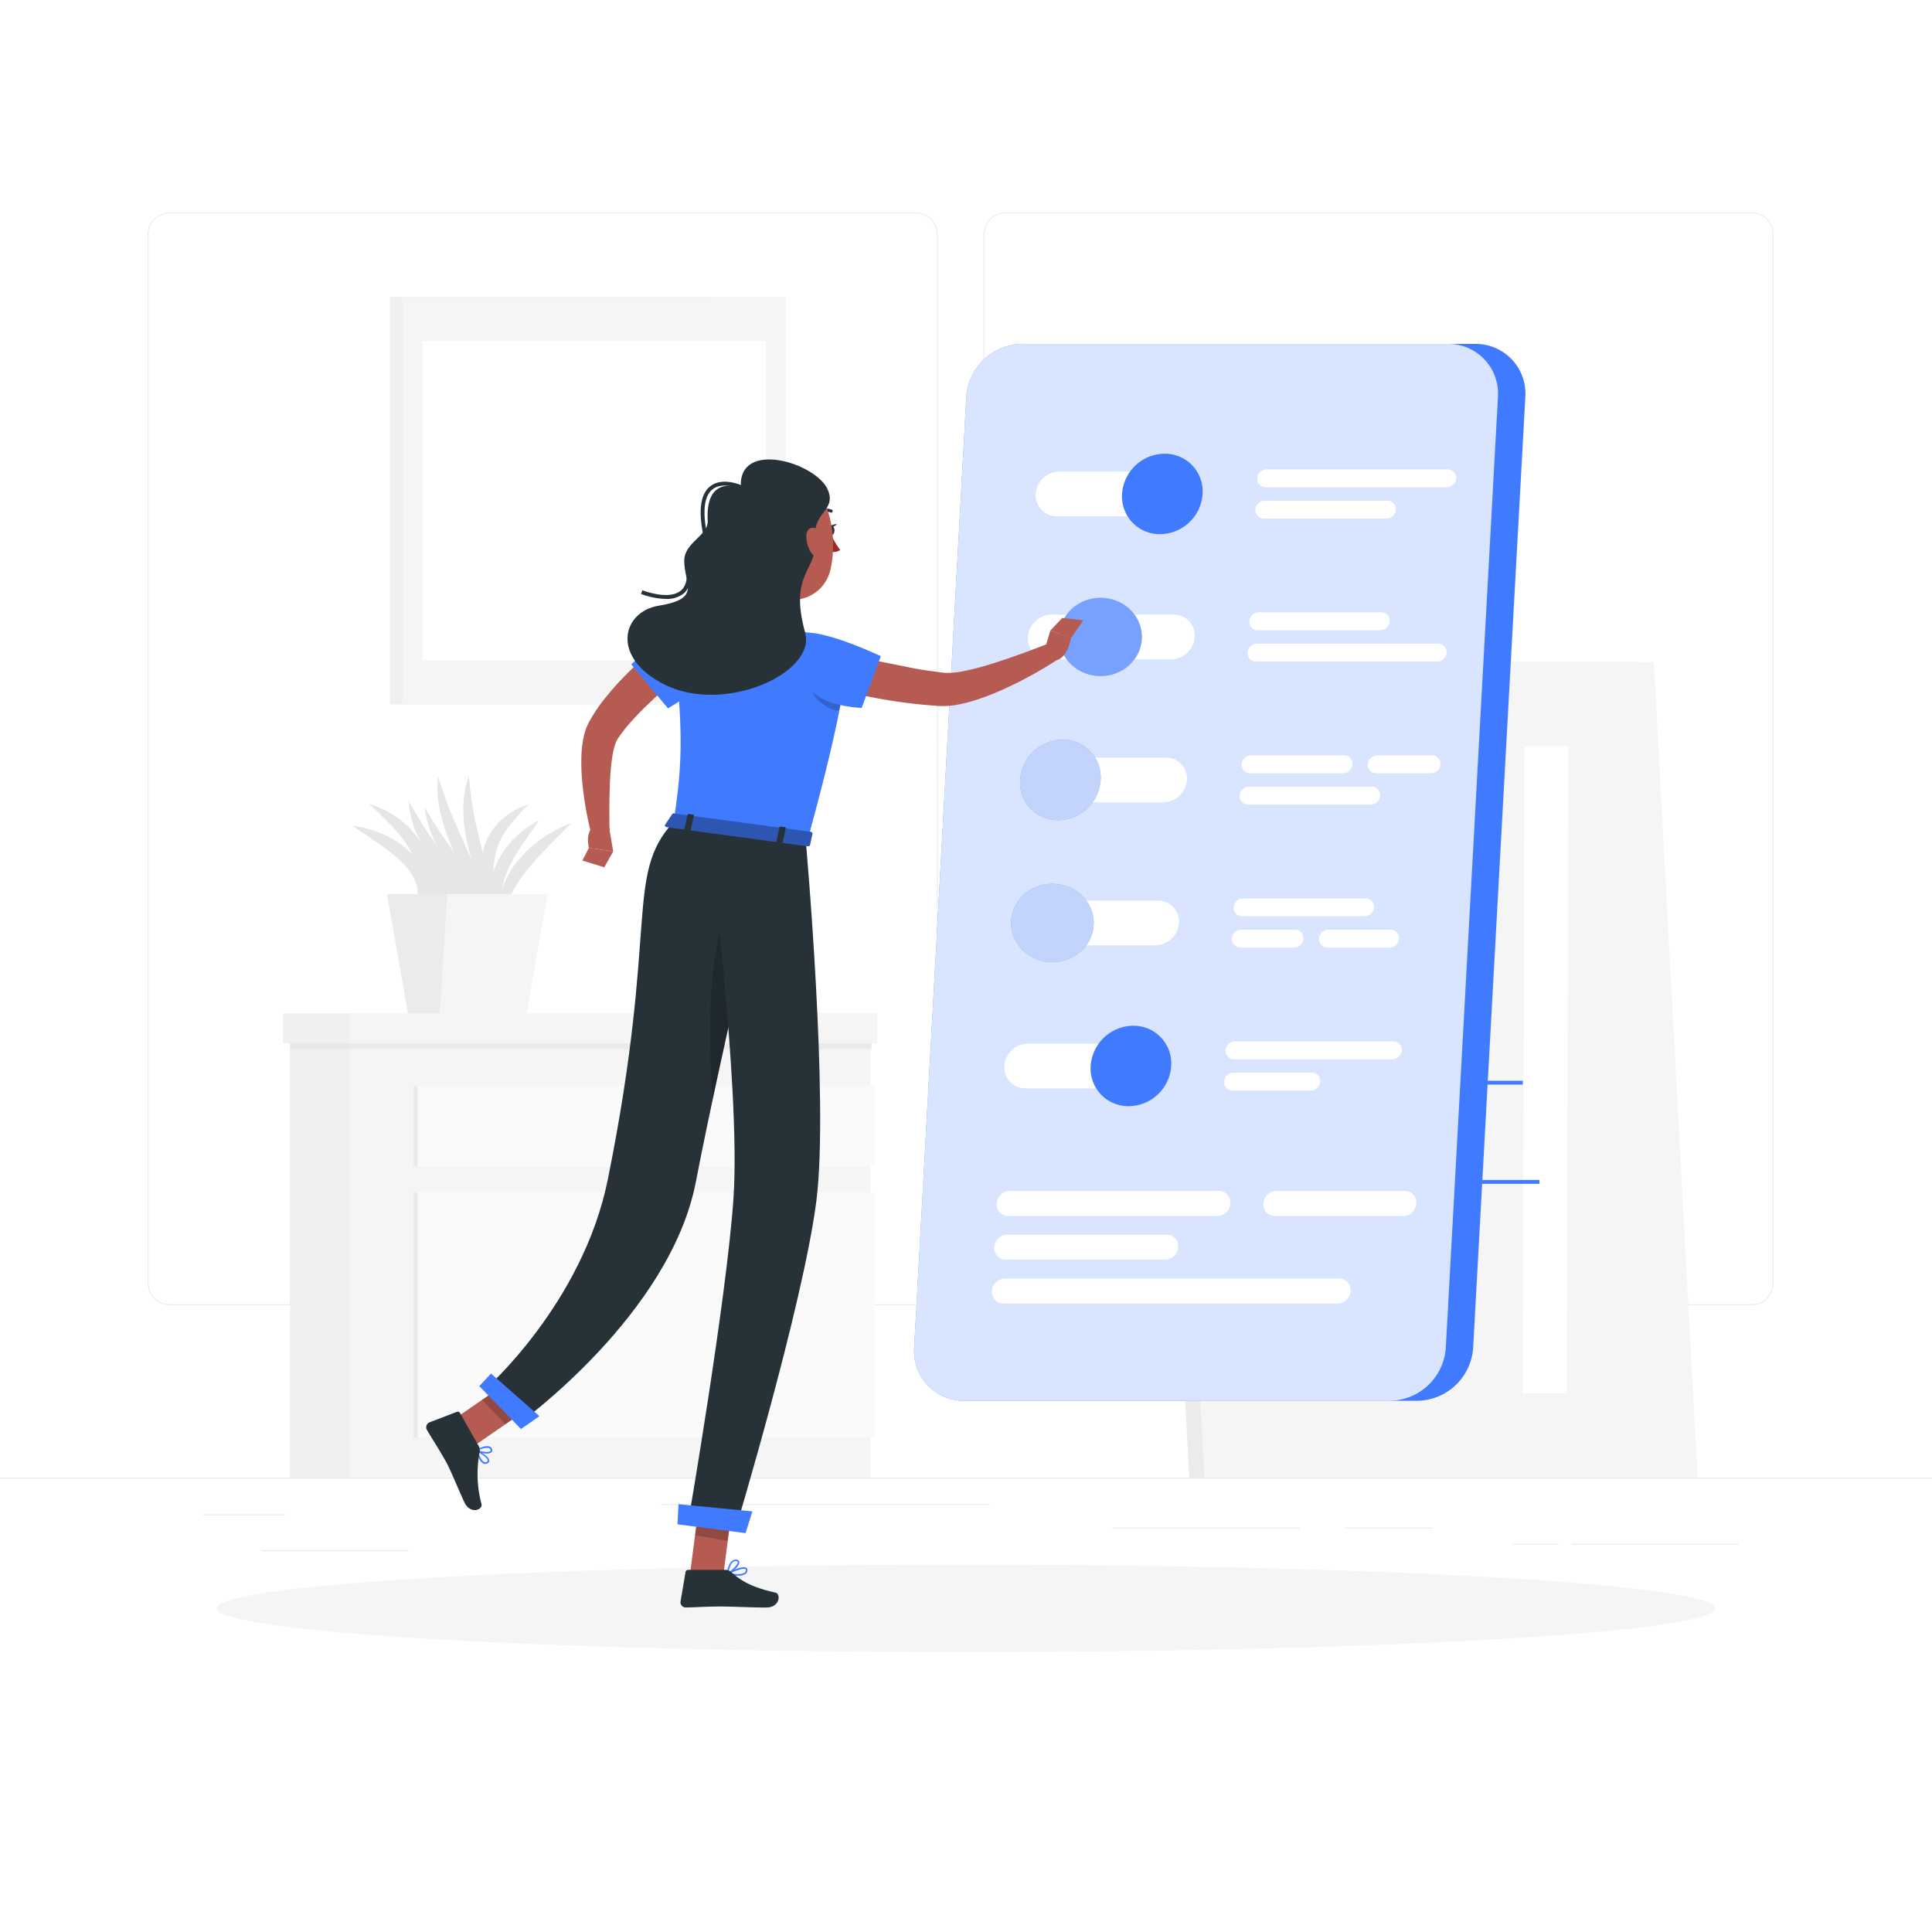 <svg class="animated" id="freepik_stories-preferences" xmlns="http://www.w3.org/2000/svg" viewBox="0 0 500 500" version="1.1" xmlns:xlink="http://www.w3.org/1999/xlink" xmlns:svgjs="http://svgjs.com/svgjs"><style>svg#freepik_stories-preferences:not(.animated) .animable {opacity: 0;}svg#freepik_stories-preferences.animated #freepik--background-complete--inject-2 {animation: 1s 1 forwards cubic-bezier(.36,-0.01,.5,1.38) zoomIn;animation-delay: 0s;}svg#freepik_stories-preferences.animated #freepik--Shadow--inject-2 {animation: 1s 1 forwards cubic-bezier(.36,-0.01,.5,1.38) slideRight;animation-delay: 0s;}svg#freepik_stories-preferences.animated #freepik--Screen--inject-2 {animation: 1s 1 forwards cubic-bezier(.36,-0.01,.5,1.38) slideUp;animation-delay: 0s;}svg#freepik_stories-preferences.animated #freepik--Character--inject-2 {animation: 1s 1 forwards cubic-bezier(.36,-0.01,.5,1.38) slideUp;animation-delay: 0s;}            @keyframes zoomIn {                0% {                    opacity: 0;                    transform: scale(0.5);                }                100% {                    opacity: 1;                    transform: scale(1);                }            }                    @keyframes slideRight {                0% {                    opacity: 0;                    transform: translateX(30px);                }                100% {                    opacity: 1;                    transform: translateX(0);                }            }                    @keyframes slideUp {                0% {                    opacity: 0;                    transform: translateY(30px);                }                100% {                    opacity: 1;                    transform: inherit;                }            }        </style><g id="freepik--background-complete--inject-2" class="animable" style="transform-origin: 250px 228.23px;"><rect y="382.4" width="500" height="0.25" style="fill: rgb(235, 235, 235); transform-origin: 250px 382.525px;" id="elwplw8d87b7" class="animable"></rect><rect x="52.46" y="391.92" width="21.21" height="0.25" style="fill: rgb(235, 235, 235); transform-origin: 63.065px 392.045px;" id="elicsfcd2962g" class="animable"></rect><rect x="171.14" y="389.21" width="84.97" height="0.25" style="fill: rgb(235, 235, 235); transform-origin: 213.625px 389.335px;" id="el0bpg6z9d897c" class="animable"></rect><rect x="67.67" y="401.21" width="38.11" height="0.25" style="fill: rgb(235, 235, 235); transform-origin: 86.725px 401.335px;" id="elgvwddlu9r9o" class="animable"></rect><rect x="406.71" y="399.53" width="43.19" height="0.25" style="fill: rgb(235, 235, 235); transform-origin: 428.305px 399.655px;" id="elzrw0g427lda" class="animable"></rect><rect x="391.47" y="399.53" width="11.97" height="0.25" style="fill: rgb(235, 235, 235); transform-origin: 397.455px 399.655px;" id="el190fpg4j7ju" class="animable"></rect><rect x="347.89" y="395.31" width="23" height="0.25" style="fill: rgb(235, 235, 235); transform-origin: 359.39px 395.435px;" id="elw98ftp1ad9" class="animable"></rect><rect x="287.89" y="395.31" width="48.44" height="0.25" style="fill: rgb(235, 235, 235); transform-origin: 312.11px 395.435px;" id="elwcho6f5zrgi" class="animable"></rect><path d="M237,337.8H43.91a5.71,5.71,0,0,1-5.7-5.71V60.66A5.71,5.71,0,0,1,43.91,55H237a5.71,5.71,0,0,1,5.71,5.71V332.09A5.71,5.71,0,0,1,237,337.8ZM43.91,55.2a5.46,5.46,0,0,0-5.45,5.46V332.09a5.46,5.46,0,0,0,5.45,5.46H237a5.47,5.47,0,0,0,5.46-5.46V60.66A5.47,5.47,0,0,0,237,55.2Z" style="fill: rgb(235, 235, 235); transform-origin: 140.46px 196.4px;" id="el5y724mr2r8m" class="animable"></path><path d="M453.31,337.8H260.21a5.72,5.72,0,0,1-5.71-5.71V60.66A5.72,5.72,0,0,1,260.21,55h193.1A5.71,5.71,0,0,1,459,60.66V332.09A5.71,5.71,0,0,1,453.31,337.8ZM260.21,55.2a5.47,5.47,0,0,0-5.46,5.46V332.09a5.47,5.47,0,0,0,5.46,5.46h193.1a5.47,5.47,0,0,0,5.46-5.46V60.66a5.47,5.47,0,0,0-5.46-5.46Z" style="fill: rgb(235, 235, 235); transform-origin: 356.75px 196.4px;" id="ellc53vx32nx" class="animable"></path><g id="eld35z3bpqfr4"><rect x="75.03" y="263.88" width="15.4" height="118.52" style="fill: rgb(240, 240, 240); transform-origin: 82.73px 323.14px; transform: rotate(180deg);" class="animable"></rect></g><rect x="90.43" y="263.88" width="134.79" height="118.52" style="fill: rgb(245, 245, 245); transform-origin: 157.825px 323.14px;" id="el8jugzakc8ve" class="animable"></rect><rect x="108.1" y="308.61" width="118.34" height="63.39" style="fill: rgb(250, 250, 250); transform-origin: 167.27px 340.305px;" id="elvw3qbg9ok5" class="animable"></rect><rect x="108.1" y="281.01" width="118.34" height="20.87" style="fill: rgb(250, 250, 250); transform-origin: 167.27px 291.445px;" id="el0clr72ggqww" class="animable"></rect><g id="el6xxrazdxovk"><rect x="107.05" y="308.6" width="1.06" height="63.39" style="fill: rgb(230, 230, 230); opacity: 0.7; mix-blend-mode: multiply; transform-origin: 107.58px 340.295px; transform: rotate(180deg);" class="animable"></rect></g><g id="eljhl4oabzzo"><rect x="107.05" y="281.01" width="1.06" height="20.87" style="fill: rgb(230, 230, 230); opacity: 0.7; mix-blend-mode: multiply; transform-origin: 107.58px 291.445px; transform: rotate(180deg);" class="animable"></rect></g><g id="eles5wn6p1s8r"><rect x="75.03" y="268.88" width="150.53" height="2.68" style="fill: rgb(230, 230, 230); opacity: 0.7; mix-blend-mode: multiply; transform-origin: 150.295px 270.22px; transform: rotate(180deg);" class="animable"></rect></g><g id="eltqkzjfjzb8s"><rect x="73.23" y="262.26" width="17.2" height="7.75" style="fill: rgb(240, 240, 240); transform-origin: 81.83px 266.135px; transform: rotate(180deg);" class="animable"></rect></g><rect x="90.43" y="262.26" width="136.59" height="7.75" style="fill: rgb(245, 245, 245); transform-origin: 158.725px 266.135px;" id="elga6ztbhe507" class="animable"></rect><path d="M130.85,239.5a8.07,8.07,0,0,1-1.45-4.16,13.12,13.12,0,0,1,.39-4.5,21,21,0,0,1,4.1-7.91,38,38,0,0,1,3-3.21c.56-.47,1.1-.95,1.67-1.41a20.09,20.09,0,0,1,1.72-1.32,42,42,0,0,1,3.66-2.27c1.3-.64,2.58-1.27,3.94-1.78-1,1.12-2,2.1-3,3.09s-1.95,2-2.95,3-1.88,2-2.84,3c-.47.49-.89,1-1.33,1.53a17,17,0,0,0-1.3,1.53,30.22,30.22,0,0,0-4.23,6.66A17,17,0,0,0,131,235.4,11.22,11.22,0,0,0,130.85,239.5Z" style="fill: rgb(230, 230, 230); transform-origin: 138.615px 226.22px;" id="elab3007lgy1r" class="animable"></path><path d="M107.48,235.31a11,11,0,0,0,.65-3.71,12.65,12.65,0,0,0-.13-1.75,12.4,12.4,0,0,0-.47-1.64,15.47,15.47,0,0,0-4-5.56c-.42-.42-.92-.78-1.37-1.18a12.4,12.4,0,0,0-1.43-1.15c-1-.7-1.95-1.53-3-2.18-.52-.35-1-.7-1.57-1.07s-1-.75-1.6-1.08a38.88,38.88,0,0,1-3.23-2.28,37.11,37.11,0,0,1,3.91.8,12.7,12.7,0,0,1,1.9.6c.62.24,1.24.48,1.86.74l.93.39c.3.14.59.32.89.48.59.32,1.17.67,1.76,1a13.42,13.42,0,0,1,1.68,1.18c.53.44,1.09.83,1.59,1.32a13.47,13.47,0,0,1,4.24,7.36,5,5,0,0,1,.11,1.09c0,.37,0,.74,0,1.1a9.31,9.31,0,0,1-.44,2.11A7.55,7.55,0,0,1,107.48,235.31Z" style="fill: rgb(230, 230, 230); transform-origin: 100.765px 224.51px;" id="elfgjxecciq5p" class="animable"></path><path d="M108.55,235.31a23.06,23.06,0,0,0,.19-8.05,21.56,21.56,0,0,0-2.53-7.19l-1-1.65c-.37-.53-.79-1-1.16-1.56l-.58-.8-.67-.73c-.44-.49-.88-1-1.31-1.51-.94-.95-1.93-1.88-2.89-2.88s-2.07-1.84-3.06-2.9a40.81,40.81,0,0,1,4,1.56,39.18,39.18,0,0,1,3.68,2.27c.56.46,1.13.93,1.68,1.41l.83.72.74.83c.48.56,1,1.12,1.43,1.71l1.2,1.9a17,17,0,0,1,2.24,8.67A13.53,13.53,0,0,1,108.55,235.31Z" style="fill: rgb(230, 230, 230); transform-origin: 103.441px 221.675px;" id="el9wd4zhsjc97" class="animable"></path><path d="M129.57,236.79a39.32,39.32,0,0,1-5-8.11,53.39,53.39,0,0,1-3.29-9,44.19,44.19,0,0,1-1.38-9.52,27,27,0,0,1,1.45-9.5c.28,3.2.63,6.23,1.15,9.24s1.25,6,2,9,1.63,5.91,2.5,8.88S128.75,233.7,129.57,236.79Z" style="fill: rgb(230, 230, 230); transform-origin: 124.73px 218.725px;" id="el7pkyrttbkbi" class="animable"></path><path d="M128.53,236.29a45.73,45.73,0,0,1-6.33-7.57,61.15,61.15,0,0,1-4.87-8.6,51.33,51.33,0,0,1-3.27-9.38,30.36,30.36,0,0,1-.72-9.91c1,3.17,2,6.17,3.22,9.14s2.48,5.85,3.79,8.76,2.72,5.78,4.11,8.69S127.24,233.24,128.53,236.29Z" style="fill: rgb(230, 230, 230); transform-origin: 120.871px 218.56px;" id="elep89t4na59" class="animable"></path><path d="M132.6,240.1a45.43,45.43,0,0,1-7.87-6,62.2,62.2,0,0,1-6.66-7.29,51.94,51.94,0,0,1-5.29-8.41,30.69,30.69,0,0,1-2.91-9.5c1.69,2.86,3.37,5.55,5.18,8.18s3.72,5.16,5.65,7.7,4,5,5.94,7.55S130.66,237.42,132.6,240.1Z" style="fill: rgb(230, 230, 230); transform-origin: 121.235px 224.5px;" id="el495jx4ck0pr" class="animable"></path><path d="M126.48,235.74a34.7,34.7,0,0,1-7.56-5.12,46.56,46.56,0,0,1-6.26-6.67,40.14,40.14,0,0,1-4.71-7.9,26.57,26.57,0,0,1-2.24-8.9c1.53,2.67,2.93,5.22,4.55,7.66s3.27,4.81,5,7.12,3.6,4.6,5.48,6.87S124.58,233.35,126.48,235.74Z" style="fill: rgb(230, 230, 230); transform-origin: 116.095px 221.445px;" id="elc419sh2eq2w" class="animable"></path><path d="M131.37,238.53a10,10,0,0,1-4.12-6.87,14.42,14.42,0,0,1,1.3-8.16l.42-.94.51-.88,1.07-1.73q.62-.8,1.26-1.56a15.59,15.59,0,0,1,1.33-1.48,33,33,0,0,1,3-2.57,33.84,33.84,0,0,1,3.34-2.08,38.47,38.47,0,0,1-2.17,3.22c-.74,1-1.4,2.1-2.14,3.09s-1.29,2.09-2,3.1l-.83,1.58-.44.78-.33.81a17.47,17.47,0,0,0-1.75,6.66A14.47,14.47,0,0,0,131.37,238.53Z" style="fill: rgb(230, 230, 230); transform-origin: 133.302px 225.395px;" id="elzbk50ix4djr" class="animable"></path><path d="M129.52,235.34a16.05,16.05,0,0,1-4.24-7.12,15.73,15.73,0,0,1-.12-8.61,14.56,14.56,0,0,1,1.75-4,15.74,15.74,0,0,1,2.74-3.32,17.86,17.86,0,0,1,7.17-4.12A54.77,54.77,0,0,0,131.6,214a21,21,0,0,0-1.94,3.13,16.09,16.09,0,0,0-1.29,3.35,19.3,19.3,0,0,0-.53,7.22A37.05,37.05,0,0,0,129.52,235.34Z" style="fill: rgb(230, 230, 230); transform-origin: 130.719px 221.755px;" id="elzumjlze6oxm" class="animable"></path><polygon points="124.63 232.97 108.98 217.95 109.61 232.68 124.63 232.97" style="fill: rgb(230, 230, 230); transform-origin: 116.805px 225.46px;" id="elw4pj65mgj9r" class="animable"></polygon><polygon points="141.73 231.37 100.16 231.37 105.6 262.26 136.29 262.26 141.73 231.37" style="fill: rgb(245, 245, 245); transform-origin: 120.945px 246.815px;" id="el62ujc2v4vo" class="animable"></polygon><polygon points="115.76 231.37 100.16 231.37 105.6 262.26 113.8 262.26 115.76 231.37" style="fill: rgb(235, 235, 235); transform-origin: 107.96px 246.815px;" id="eljrflkph007d" class="animable"></polygon><rect x="100.94" y="76.83" width="83.91" height="105.48" style="fill: rgb(240, 240, 240); transform-origin: 142.895px 129.57px;" id="elgfbzqerq8xj" class="animable"></rect><rect x="104.16" y="76.83" width="99.22" height="105.48" style="fill: rgb(245, 245, 245); transform-origin: 153.77px 129.57px;" id="elwhvcnoqsk1j" class="animable"></rect><g id="elbteckn1reke"><rect x="109.34" y="88.27" width="88.86" height="82.6" style="fill: rgb(255, 255, 255); transform-origin: 153.77px 129.57px; transform: rotate(-90deg);" class="animable"></rect></g><polygon points="435.44 382.4 307.79 382.4 296.46 171.35 424.11 171.35 435.44 382.4" style="fill: rgb(235, 235, 235); transform-origin: 365.95px 276.875px;" id="elas2gnew1iw" class="animable"></polygon><polygon points="439.34 382.4 311.69 382.4 300.36 171.35 428.01 171.35 439.34 382.4" style="fill: rgb(245, 245, 245); transform-origin: 369.85px 276.875px;" id="eloc5l1jfku6d" class="animable"></polygon><polygon points="375.32 360.63 363.92 360.63 364.38 193.12 375.78 193.12 375.32 360.63" style="fill: rgb(255, 255, 255); transform-origin: 369.85px 276.875px;" id="el5idpc0lnplc" class="animable"></polygon><polygon points="405.47 360.63 394.07 360.63 394.54 193.12 405.93 193.12 405.47 360.63" style="fill: rgb(255, 255, 255); transform-origin: 400px 276.875px;" id="el62yes32mman" class="animable"></polygon><polygon points="345.16 360.63 333.76 360.63 334.23 193.12 345.63 193.12 345.16 360.63" style="fill: rgb(255, 255, 255); transform-origin: 339.695px 276.875px;" id="elplmjwvihqld" class="animable"></polygon></g><g id="freepik--Shadow--inject-2" class="animable" style="transform-origin: 250px 416.24px;"><ellipse id="freepik--path--inject-2" cx="250" cy="416.24" rx="193.89" ry="11.32" style="fill: rgb(245, 245, 245); transform-origin: 250px 416.24px;" class="animable"></ellipse></g><g id="freepik--Screen--inject-2" class="animable" style="transform-origin: 315.67px 225.76px;"><g id="elkv4ac7l4wzg"><rect x="374.82" y="305.37" width="23.58" height="1" style="fill: rgb(64, 123, 255); transform-origin: 386.61px 305.87px; transform: rotate(-86.86deg);" class="animable"></rect></g><g id="elmadm7f2p6v"><rect x="381.95" y="279.7" width="12.15" height="1" style="fill: rgb(64, 123, 255); transform-origin: 388.025px 280.2px; transform: rotate(-86.86deg);" class="animable"></rect></g><path d="M366.8,362.52H249.58a12.87,12.87,0,0,1-13-13.7l13.5-246.12A14.7,14.7,0,0,1,264.58,89H381.81a12.88,12.88,0,0,1,12.95,13.7L381.25,348.82A14.69,14.69,0,0,1,366.8,362.52Z" style="fill: rgb(64, 123, 255); transform-origin: 315.67px 225.76px;" id="el2e03c02kdjk" class="animable"></path><g id="eloevpwv3pg1a"><path d="M359.71,362.52H249.58a12.87,12.87,0,0,1-13-13.7l13.5-246.12A14.7,14.7,0,0,1,264.58,89H374.72a12.87,12.87,0,0,1,12.95,13.7l-13.5,246.12A14.71,14.71,0,0,1,359.71,362.52Z" style="fill: rgb(255, 255, 255); opacity: 0.8; transform-origin: 312.125px 225.76px;" class="animable"></path></g><path d="M305.13,133.62H273.5a5.43,5.43,0,0,1-5.46-5.79h0a6.2,6.2,0,0,1,6.1-5.78h31.63a5.42,5.42,0,0,1,5.46,5.78h0A6.21,6.21,0,0,1,305.13,133.62Z" style="fill: rgb(255, 255, 255); transform-origin: 289.635px 127.835px;" id="elh9ly6i0bgff" class="animable"></path><path d="M311.23,127.83a11.12,11.12,0,0,1-11,10.41,9.75,9.75,0,0,1-9.84-10.41,11.12,11.12,0,0,1,11-10.41A9.75,9.75,0,0,1,311.23,127.83Z" style="fill: rgb(64, 123, 255); transform-origin: 300.81px 127.83px;" id="eld6blmzwc9iq" class="animable"></path><path d="M303.1,170.63H271.47a5.43,5.43,0,0,1-5.46-5.79h0a6.2,6.2,0,0,1,6.1-5.78h31.63a5.42,5.42,0,0,1,5.46,5.78h0A6.21,6.21,0,0,1,303.1,170.63Z" style="fill: rgb(255, 255, 255); transform-origin: 287.605px 164.845px;" id="el7q8mxanu78s" class="animable"></path><g id="el4r21p37pn0p"><ellipse cx="284.82" cy="164.84" rx="10.7" ry="10.13" style="fill: rgb(64, 123, 255); transform-origin: 284.82px 164.84px; transform: rotate(-44.21deg);" class="animable"></ellipse></g><g id="elxr03zgrjmq"><ellipse cx="284.82" cy="164.84" rx="10.7" ry="10.13" style="fill: rgb(250, 250, 250); opacity: 0.3; transform-origin: 284.82px 164.84px; transform: rotate(-44.21deg);" class="animable"></ellipse></g><path d="M267.41,244.65H299a6.21,6.21,0,0,0,6.1-5.79h0a5.42,5.42,0,0,0-5.47-5.78H268.05a6.21,6.21,0,0,0-6.11,5.78h0A5.44,5.44,0,0,0,267.41,244.65Z" style="fill: rgb(255, 255, 255); transform-origin: 283.52px 238.865px;" id="elezaxntvj6bs" class="animable"></path><g id="el1dzsskb6x6m"><ellipse cx="272.36" cy="238.86" rx="10.7" ry="10.13" style="fill: rgb(64, 123, 255); transform-origin: 272.36px 238.86px; transform: rotate(-44.21deg);" class="animable"></ellipse></g><g id="elenk6yjolkda"><ellipse cx="272.36" cy="238.86" rx="10.7" ry="10.13" style="fill: rgb(250, 250, 250); opacity: 0.7; transform-origin: 272.36px 238.86px; transform: rotate(-44.21deg);" class="animable"></ellipse></g><path d="M297,281.66H265.38a5.44,5.44,0,0,1-5.47-5.79h0a6.21,6.21,0,0,1,6.11-5.78h31.62a5.42,5.42,0,0,1,5.47,5.78h0A6.21,6.21,0,0,1,297,281.66Z" style="fill: rgb(255, 255, 255); transform-origin: 281.51px 275.875px;" id="elf9ltzhjbw6" class="animable"></path><path d="M303.11,275.87a11.12,11.12,0,0,1-11,10.41,9.76,9.76,0,0,1-9.85-10.41,11.14,11.14,0,0,1,11-10.41A9.75,9.75,0,0,1,303.11,275.87Z" style="fill: rgb(64, 123, 255); transform-origin: 292.685px 275.87px;" id="elodokgs5m2dn" class="animable"></path><path d="M269.44,207.64h31.63a6.21,6.21,0,0,0,6.1-5.79h0a5.42,5.42,0,0,0-5.47-5.78H270.08a6.2,6.2,0,0,0-6.1,5.78h0A5.43,5.43,0,0,0,269.44,207.64Z" style="fill: rgb(255, 255, 255); transform-origin: 285.575px 201.855px;" id="el8k0znerhtzn" class="animable"></path><path d="M264,201.85a9.75,9.75,0,0,0,9.84,10.41,11.12,11.12,0,0,0,11-10.41A9.75,9.75,0,0,0,275,191.44,11.12,11.12,0,0,0,264,201.85Z" style="fill: rgb(64, 123, 255); transform-origin: 274.42px 201.85px;" id="elhmknyk3nv6b" class="animable"></path><g id="elfbr8cq9jcls"><path d="M264,201.85a9.75,9.75,0,0,0,9.84,10.41,11.12,11.12,0,0,0,11-10.41A9.75,9.75,0,0,0,275,191.44,11.12,11.12,0,0,0,264,201.85Z" style="fill: rgb(250, 250, 250); opacity: 0.7; transform-origin: 274.42px 201.85px;" class="animable"></path></g><path d="M374.41,126.1H327.53a2.18,2.18,0,0,1-2.18-2.32h0a2.48,2.48,0,0,1,2.44-2.31h46.88a2.17,2.17,0,0,1,2.18,2.31h0A2.48,2.48,0,0,1,374.41,126.1Z" style="fill: rgb(255, 255, 255); transform-origin: 351.1px 123.785px;" id="eltbig0uwh3d" class="animable"></path><path d="M358.79,134.2h-31.7a2.18,2.18,0,0,1-2.19-2.32h0a2.48,2.48,0,0,1,2.44-2.31h31.71a2.18,2.18,0,0,1,2.19,2.31h0A2.49,2.49,0,0,1,358.79,134.2Z" style="fill: rgb(255, 255, 255); transform-origin: 343.07px 131.885px;" id="eleriq3qwtv1u" class="animable"></path><path d="M360.37,274.14h-41a2.18,2.18,0,0,1-2.18-2.32h0a2.47,2.47,0,0,1,2.44-2.31h40.95a2.18,2.18,0,0,1,2.19,2.31h0A2.49,2.49,0,0,1,360.37,274.14Z" style="fill: rgb(255, 255, 255); transform-origin: 339.98px 271.825px;" id="elcra6bmx62x" class="animable"></path><path d="M339.21,282.23H319a2.18,2.18,0,0,1-2.19-2.31h0a2.48,2.48,0,0,1,2.44-2.31h20.24a2.18,2.18,0,0,1,2.19,2.31h0A2.48,2.48,0,0,1,339.21,282.23Z" style="fill: rgb(255, 255, 255); transform-origin: 329.245px 279.92px;" id="el67faaeu3wr" class="animable"></path><path d="M372.19,166.58H325.31a2.48,2.48,0,0,0-2.44,2.31h0a2.18,2.18,0,0,0,2.19,2.31h46.88a2.48,2.48,0,0,0,2.44-2.31h0A2.18,2.18,0,0,0,372.19,166.58Z" style="fill: rgb(255, 255, 255); transform-origin: 348.625px 168.89px;" id="el96okl2703b9" class="animable"></path><path d="M357.46,158.48h-31.7a2.48,2.48,0,0,0-2.44,2.31h0a2.18,2.18,0,0,0,2.18,2.32h31.71a2.49,2.49,0,0,0,2.44-2.32h0A2.17,2.17,0,0,0,357.46,158.48Z" style="fill: rgb(255, 255, 255); transform-origin: 341.485px 160.795px;" id="el7lqee856rka" class="animable"></path><path d="M347.52,200.12h-24a2.18,2.18,0,0,1-2.18-2.32h0a2.47,2.47,0,0,1,2.44-2.31h24A2.18,2.18,0,0,1,350,197.8h0A2.49,2.49,0,0,1,347.52,200.12Z" style="fill: rgb(255, 255, 255); transform-origin: 335.67px 197.805px;" id="el5tsfbuennpx" class="animable"></path><path d="M370.35,200.12H356.19A2.18,2.18,0,0,1,354,197.8h0a2.48,2.48,0,0,1,2.44-2.31h14.17a2.17,2.17,0,0,1,2.18,2.31h0A2.49,2.49,0,0,1,370.35,200.12Z" style="fill: rgb(255, 255, 255); transform-origin: 363.395px 197.805px;" id="el9hn79hedy98" class="animable"></path><path d="M354.73,208.21H323a2.18,2.18,0,0,1-2.19-2.31h0a2.48,2.48,0,0,1,2.44-2.31H355a2.18,2.18,0,0,1,2.19,2.31h0A2.48,2.48,0,0,1,354.73,208.21Z" style="fill: rgb(255, 255, 255); transform-origin: 339px 205.9px;" id="el2p5rpss50qg" class="animable"></path><path d="M315,314.7H261a3,3,0,0,1-3.06-3.24h0a3.48,3.48,0,0,1,3.42-3.24h54a3,3,0,0,1,3.06,3.24h0A3.47,3.47,0,0,1,315,314.7Z" style="fill: rgb(255, 255, 255); transform-origin: 288.18px 311.46px;" id="el420a30asz5y" class="animable"></path><path d="M363.14,314.7H330a3,3,0,0,1-3.06-3.24h0a3.48,3.48,0,0,1,3.42-3.24H363.5a3,3,0,0,1,3.06,3.24h0A3.48,3.48,0,0,1,363.14,314.7Z" style="fill: rgb(255, 255, 255); transform-origin: 346.75px 311.46px;" id="eladkr4ec9ly9" class="animable"></path><path d="M301.5,326H260.4a3,3,0,0,1-3.06-3.24h0a3.47,3.47,0,0,1,3.42-3.24h41.09a3,3,0,0,1,3.06,3.24h0A3.47,3.47,0,0,1,301.5,326Z" style="fill: rgb(255, 255, 255); transform-origin: 281.125px 322.76px;" id="elg207bfz80p" class="animable"></path><path d="M346.13,337.36H259.78a3,3,0,0,1-3.06-3.24h0a3.47,3.47,0,0,1,3.41-3.24h86.35a3,3,0,0,1,3.06,3.24h0A3.47,3.47,0,0,1,346.13,337.36Z" style="fill: rgb(255, 255, 255); transform-origin: 303.13px 334.12px;" id="elg87t81a4pk5" class="animable"></path><path d="M335.13,240.6H321.25a2.48,2.48,0,0,0-2.44,2.31h0a2.18,2.18,0,0,0,2.19,2.31h13.88a2.48,2.48,0,0,0,2.44-2.31h0A2.18,2.18,0,0,0,335.13,240.6Z" style="fill: rgb(255, 255, 255); transform-origin: 328.065px 242.91px;" id="elbptan34apdp" class="animable"></path><path d="M359.89,240.6H343.8a2.48,2.48,0,0,0-2.44,2.31h0a2.18,2.18,0,0,0,2.19,2.31h16.09a2.48,2.48,0,0,0,2.44-2.31h0A2.17,2.17,0,0,0,359.89,240.6Z" style="fill: rgb(255, 255, 255); transform-origin: 351.72px 242.91px;" id="el8ju3e862ggc" class="animable"></path><path d="M353.4,232.5H321.7a2.47,2.47,0,0,0-2.44,2.31h0a2.18,2.18,0,0,0,2.18,2.32h31.71a2.49,2.49,0,0,0,2.44-2.32h0A2.18,2.18,0,0,0,353.4,232.5Z" style="fill: rgb(255, 255, 255); transform-origin: 337.425px 234.815px;" id="elu1cez7b36co" class="animable"></path></g><g id="freepik--Character--inject-2" class="animable" style="transform-origin: 195.327px 267.468px;"><path d="M178,173.13c-3.27,2.71-6.65,5.66-9.76,8.62-1.56,1.49-3.08,3-4.49,4.56A39.57,39.57,0,0,0,160,191l-.19.28-.09.16a2.43,2.43,0,0,0-.21.4c-.14.31-.27.7-.41,1.11a21.87,21.87,0,0,0-.62,2.77,59.31,59.31,0,0,0-.6,6.3c-.21,4.32-.21,8.83-.13,13.24l-4.68.7a86.28,86.28,0,0,1-2.4-13.79,52.92,52.92,0,0,1-.17-7.27A29.47,29.47,0,0,1,151,191a15.87,15.87,0,0,1,.57-2.14c.15-.39.26-.75.46-1.16l.28-.6c.1-.18.17-.29.25-.45a40.34,40.34,0,0,1,4.27-6.25,70.32,70.32,0,0,1,4.77-5.36,104.76,104.76,0,0,1,10.52-9.41Z" style="fill: rgb(181, 91, 82); transform-origin: 164.223px 190.795px;" id="el1fexxklchgs" class="animable"></path><path d="M176.25,161.14c-5.12,3-12.86,10.8-12.86,10.8l9.49,11.39s13.47-8.08,15.11-12.53C190.73,163.31,181.09,158.27,176.25,161.14Z" style="fill: rgb(64, 123, 255); transform-origin: 175.931px 171.826px;" id="elnxlu4k4stfg" class="animable"></path><path d="M157.54,213.57l1.16,6.77-6.29-.91s-1.29-4.6,2-6.18Z" style="fill: rgb(181, 91, 82); transform-origin: 155.43px 216.795px;" id="elazaut51o3io" class="animable"></path><polygon points="156.38 224.46 150.72 222.7 152.41 219.43 158.7 220.34 156.38 224.46" style="fill: rgb(181, 91, 82); transform-origin: 154.71px 221.945px;" id="el4d7dsceti1k" class="animable"></polygon><path d="M214.32,137.22c0,.69.38,1.25.84,1.26s.81-.55.8-1.23-.38-1.25-.84-1.26S214.31,136.54,214.32,137.22Z" style="fill: rgb(38, 50, 56); transform-origin: 215.14px 137.235px;" id="ela40vblvdmh" class="animable"></path><path d="M214.92,136l1.67-.45S215.75,136.85,214.92,136Z" style="fill: rgb(38, 50, 56); transform-origin: 215.755px 135.919px;" id="elasm6o0neea" class="animable"></path><path d="M214.91,137.9a19,19,0,0,0,2.54,4.43,3,3,0,0,1-2.47.42Z" style="fill: rgb(160, 39, 36); transform-origin: 216.18px 140.376px;" id="ely4v6v3n2grm" class="animable"></path><path d="M215.19,132.65a.35.35,0,0,1-.2,0,3.36,3.36,0,0,0-3,.35.4.4,0,0,1-.57-.08.41.41,0,0,1,.08-.57,4.21,4.21,0,0,1,3.72-.47.41.41,0,0,1,.26.51A.43.43,0,0,1,215.19,132.65Z" style="fill: rgb(38, 50, 56); transform-origin: 213.419px 132.365px;" id="el5y5ey1euec8" class="animable"></path><path d="M193.94,144.56c.46,5.17-1.27,13.64-5.17,16.52,0,0,2.94,5.44,12.36,6.71,10.37,1.39,5.5-4.44,5.5-4.44-5.51-2.1-4.93-6.25-3.53-10Z" style="fill: rgb(181, 91, 82); transform-origin: 198.271px 156.282px;" id="el9aesxtjj0m" class="animable"></path><path d="M212.35,167.37c4.93,1.34,10.11,2.63,15.19,3.78,2.56.55,5.12,1,7.68,1.55s5.13.9,7.68,1.23l1,.13.66.07c.46,0,1,0,1.5,0a26.69,26.69,0,0,0,3.46-.47,70.37,70.37,0,0,0,7.33-1.93c4.93-1.54,9.93-3.4,14.82-5.32l2.22,4.17a105.64,105.64,0,0,1-14.47,7.93,65.08,65.08,0,0,1-8,3,33.79,33.79,0,0,1-4.45,1,24.28,24.28,0,0,1-2.5.21l-1.36,0-1-.08a131.38,131.38,0,0,1-16.4-2.18,153.3,153.3,0,0,1-16-3.88Z" style="fill: rgb(181, 91, 82); transform-origin: 241.8px 174.565px;" id="elb2s0qhi3nxd" class="animable"></path><path d="M270.37,168.1l1.45-4.91,5.33,2s-1.22,7.38-5.79,5.34Z" style="fill: rgb(181, 91, 82); transform-origin: 273.76px 167.038px;" id="elj67dsnlcks" class="animable"></path><polygon points="274.91 159.93 280.35 160.54 277.15 165.19 271.82 163.19 274.91 159.93" style="fill: rgb(181, 91, 82); transform-origin: 276.085px 162.56px;" id="elipkl1590ay" class="animable"></polygon><polygon points="178.64 406.87 187.21 407.5 189.76 387.82 181.19 387.19 178.64 406.87" style="fill: rgb(181, 91, 82); transform-origin: 184.2px 397.345px;" id="elabhhgpzj89p" class="animable"></polygon><polygon points="115.44 368.72 121.26 375.18 137.52 363.94 131.7 357.49 115.44 368.72" style="fill: rgb(181, 91, 82); transform-origin: 126.48px 366.335px;" id="el4qyl30lt62v" class="animable"></polygon><path d="M125.57,378.84a1.18,1.18,0,0,1-.31,0c-1-.34-1.75-2.27-2.08-3.39a.2.2,0,0,1,.29-.23c.31.16,3.07,1.66,3.16,2.76a.69.69,0,0,1-.29.62A1.22,1.22,0,0,1,125.57,378.84Zm-1.85-3.07c.5,1.48,1.11,2.45,1.67,2.63a.73.73,0,0,0,.7-.17.31.31,0,0,0,.14-.27C126.18,377.38,124.81,376.4,123.72,375.77Z" style="fill: rgb(64, 123, 255); transform-origin: 124.902px 377.022px;" id="el02z00xppkfvb" class="animable"></path><path d="M125.9,376.17a6.14,6.14,0,0,1-2.63-.65.22.22,0,0,1-.1-.18.18.18,0,0,1,.11-.17c.08-.05,2.2-1.22,3.37-.82a1.09,1.09,0,0,1,.68.63.7.7,0,0,1-.16.88A2,2,0,0,1,125.9,376.17Zm-2.08-.83c1,.41,2.64.6,3.09.22.07-.07.15-.17,0-.42a.7.7,0,0,0-.43-.41A4.56,4.56,0,0,0,123.82,375.34Z" style="fill: rgb(64, 123, 255); transform-origin: 125.295px 375.223px;" id="elhzj06mensic" class="animable"></path><path d="M123.87,374.23l-4.8-8.52a.69.69,0,0,0-.85-.32l-7.09,2.72a1.39,1.39,0,0,0-.62,2c1.73,2.94,2.7,4.27,4.81,8,1.3,2.3,3.3,7.33,4.84,10.64s4.8,2,4.45.5a30.15,30.15,0,0,1-.48-13.48A2.29,2.29,0,0,0,123.87,374.23Z" style="fill: rgb(38, 50, 56); transform-origin: 117.47px 378.081px;" id="ela9n6rfcrayi" class="animable"></path><path d="M190.94,407.78a15,15,0,0,1-2.7-.3.21.21,0,0,1-.16-.17.2.2,0,0,1,.11-.21c.39-.2,3.87-2,4.9-1.37a.64.64,0,0,1,.33.54,1.16,1.16,0,0,1-.4,1A3.28,3.28,0,0,1,190.94,407.78Zm-2-.59c1.89.31,3.3.23,3.84-.24a.76.76,0,0,0,.25-.65.25.25,0,0,0-.12-.22C192.32,405.77,190.35,406.51,188.92,407.19Z" style="fill: rgb(64, 123, 255); transform-origin: 190.752px 406.695px;" id="el1qpeay5klx1" class="animable"></path><path d="M188.28,407.48a.19.19,0,0,1-.12,0,.18.18,0,0,1-.08-.18c0-.16.41-3.66,2.33-3.66h.17c.55.05.71.33.75.56.16,1-1.92,2.83-3,3.29A.15.15,0,0,1,188.28,407.48Zm2.14-3.48c-1.24,0-1.73,2-1.88,2.91,1.07-.64,2.48-2.09,2.39-2.68,0,0,0-.18-.39-.22Z" style="fill: rgb(64, 123, 255); transform-origin: 189.708px 405.565px;" id="el7mjxta1zq8f" class="animable"></path><path d="M187.75,406.28h-9.64a.71.71,0,0,0-.7.59l-1.29,7.62a1.35,1.35,0,0,0,1.34,1.53c3.36-.06,5-.26,9.22-.26,2.6,0,8,.27,11.59.27s3.88-3.55,2.39-3.88c-6.68-1.44-9.28-3.44-11.49-5.34A2.21,2.21,0,0,0,187.75,406.28Z" style="fill: rgb(38, 50, 56); transform-origin: 188.807px 411.155px;" id="elq3c95vxwbrr" class="animable"></path><g id="elzjmeclyo55"><polygon points="189.76 387.83 188.34 398.77 179.87 397.35 181.18 387.19 189.76 387.83" style="opacity: 0.2; transform-origin: 184.815px 392.98px;" class="animable"></polygon></g><g id="el0gv9wucw2u2"><polygon points="131.69 357.49 137.51 363.95 130.79 368.59 124.76 362.28 131.69 357.49" style="opacity: 0.2; transform-origin: 131.135px 363.04px;" class="animable"></polygon></g><path d="M174.32,212.73,209,217.39c13.45-48.69,9.48-50,9.48-50a69.7,69.7,0,0,0-8-3.16l-.47-.15c-2.24-.68-2.71-.77-5.7-1.45-5.13-.91-9.89-1.61-15.77-2.11-.37,0-.75-.07-1.12-.09-1.06-.07-2.11-.12-3.13-.16-.68,0-1.37,0-2,0h-3.38a4.81,4.81,0,0,0-4.67,5.36C177.21,191.2,176.27,199.63,174.32,212.73Z" style="fill: rgb(64, 123, 255); transform-origin: 196.618px 188.83px;" id="elt0i20lc7d5q" class="animable"></path><g id="el16j7xdnqxxv"><path d="M210,178.4c.24,2.26,5.46,6.39,7.27,5.28.52-2.71.9-5,1.17-6.84C215.82,176.64,210.69,173.75,210,178.4Z" style="opacity: 0.2; transform-origin: 214.22px 179.818px;" class="animable"></path></g><path d="M204.37,167c-.25-8,19.14.81,23.59,2.8L223,183.21s-6.49-.22-10.62-2.61A16.76,16.76,0,0,1,204.37,167Z" style="fill: rgb(64, 123, 255); transform-origin: 216.164px 173.455px;" id="el14lsijip352" class="animable"></path><path d="M191,135c.64,8.46.73,12.05,5.11,16.45,6.57,6.61,16.92,4.27,18.84-4.14,1.73-7.57.39-20.13-8-23.61A11.35,11.35,0,0,0,191,135Z" style="fill: rgb(181, 91, 82); transform-origin: 203.286px 138.99px;" id="eluvjfjh8njjo" class="animable"></path><path d="M191.74,126.07c-8.5-2.13-8.77,5-8.59,8.76s-6.07,5.56-6.07,10.27c0,6.14,4.63,9.8-6.63,11.66-9.53,1.57-12.47,13.48,1.63,20.45,15.61,7.7,39.16-3.14,36.3-13.45C204,147.85,211.87,147.9,211,139c-.65-6.46,5.47-6.78,3.27-12.17C211.37,119.78,191,113.59,191.74,126.07Z" style="fill: rgb(38, 50, 56); transform-origin: 188.573px 149.36px;" id="el04k7tzl7jkgj" class="animable"></path><path d="M181.9,138c-1.17-6.16-.53-10.24,1.9-12.15,3.13-2.47,7.94-.33,8.14-.24l-.41.91s-4.47-2-7.12.11c-2.11,1.67-2.62,5.43-1.53,11.18Z" style="fill: rgb(38, 50, 56); transform-origin: 186.636px 131.332px;" id="el1u4pms8lyme" class="animable"></path><path d="M172.29,155a19.49,19.49,0,0,1-6.41-1.3l.37-.93c.07,0,6.81,2.68,9.93.09,1.52-1.26,1.95-3.62,1.29-7l1-.19c.74,3.79.19,6.48-1.63,8A7,7,0,0,1,172.29,155Z" style="fill: rgb(38, 50, 56); transform-origin: 172.334px 150.342px;" id="elkqm5h0ma64d" class="animable"></path><path d="M208.69,138.41a7.67,7.67,0,0,0,1.17,4.48c1.16,1.89,2.73,1.54,3.24-.06s.42-4.17-1.15-5.54S208.85,136.66,208.69,138.41Z" style="fill: rgb(181, 91, 82); transform-origin: 211.029px 140.376px;" id="elvn3ukbjmh3g" class="animable"></path><path d="M199.87,216.16s-13.48,57-19.78,89.69c-6.64,34.53-46,62.7-46,62.7l-8.64-8.89s25.34-22.18,31.85-54.42c13.21-65.44,4.27-78.62,17-92.51Z" style="fill: rgb(38, 50, 56); transform-origin: 162.66px 290.64px;" id="elcw9jgmrnjq9" class="animable"></path><polygon points="134.83 369.83 124.04 358.73 127.07 355.47 139.6 366.5 134.83 369.83" style="fill: rgb(64, 123, 255); transform-origin: 131.82px 362.65px;" id="el5fzpt4nl87v" class="animable"></polygon><g id="elcxu95oowu2g"><path d="M192.71,228.54c-10.48,9.1-9.35,41.39-8.25,55.94,4.39-20.69,9.68-43.73,12.78-57.06C196.13,226.6,194.63,226.87,192.71,228.54Z" style="opacity: 0.2; transform-origin: 190.508px 255.726px;" class="animable"></path></g><path d="M208.52,217.42s6.06,67.63,2.75,93.43c-3.44,26.83-21,85.21-21,85.21L178,394.47s10-57.86,11.83-84.42c1.94-29-6.69-96-6.69-96Z" style="fill: rgb(38, 50, 56); transform-origin: 195.129px 305.055px;" id="elhnp910rn6c" class="animable"></path><polygon points="192.95 396.77 175.33 394.49 175.6 389.29 194.72 391.14 192.95 396.77" style="fill: rgb(64, 123, 255); transform-origin: 185.025px 393.03px;" id="elsravikcfp8f" class="animable"></polygon><path d="M174,210.64l-1.9,2.87c-.14.23.12.51.52.56L209,219c.31,0,.59-.08.63-.27l.64-3c.05-.21-.21-.43-.55-.48l-35.15-4.71A.6.6,0,0,0,174,210.64Z" style="fill: rgb(64, 123, 255); transform-origin: 191.169px 214.754px;" id="elq66e0kzr33g" class="animable"></path><g id="elrvc0c7mynjd"><path d="M174,210.64l-1.9,2.87c-.14.23.12.51.52.56L209,219c.31,0,.59-.08.63-.27l.64-3c.05-.21-.21-.43-.55-.48l-35.15-4.71A.6.6,0,0,0,174,210.64Z" style="opacity: 0.3; transform-origin: 191.169px 214.754px;" class="animable"></path></g><path d="M178.32,215.17l-.94-.12c-.19,0-.32-.14-.29-.26l.86-3.95c0-.11.2-.18.39-.16l.94.13c.19,0,.32.14.3.25l-.87,3.95C178.69,215.13,178.51,215.2,178.32,215.17Z" style="fill: rgb(38, 50, 56); transform-origin: 178.334px 212.927px;" id="elhakkfof3qvs" class="animable"></path><path d="M202.1,218.42l-.94-.13c-.19,0-.32-.14-.3-.25l.87-3.95c0-.11.2-.19.39-.16l.94.12c.19,0,.32.14.29.26l-.86,3.95C202.46,218.37,202.29,218.45,202.1,218.42Z" style="fill: rgb(38, 50, 56); transform-origin: 202.106px 216.175px;" id="ell76uly8t1u8" class="animable"></path></g><defs>     <filter id="active" height="200%">         <feMorphology in="SourceAlpha" result="DILATED" operator="dilate" radius="2"></feMorphology>                <feFlood flood-color="#32DFEC" flood-opacity="1" result="PINK"></feFlood>        <feComposite in="PINK" in2="DILATED" operator="in" result="OUTLINE"></feComposite>        <feMerge>            <feMergeNode in="OUTLINE"></feMergeNode>            <feMergeNode in="SourceGraphic"></feMergeNode>        </feMerge>    </filter>    <filter id="hover" height="200%">        <feMorphology in="SourceAlpha" result="DILATED" operator="dilate" radius="2"></feMorphology>                <feFlood flood-color="#ff0000" flood-opacity="0.5" result="PINK"></feFlood>        <feComposite in="PINK" in2="DILATED" operator="in" result="OUTLINE"></feComposite>        <feMerge>            <feMergeNode in="OUTLINE"></feMergeNode>            <feMergeNode in="SourceGraphic"></feMergeNode>        </feMerge>            <feColorMatrix type="matrix" values="0   0   0   0   0                0   1   0   0   0                0   0   0   0   0                0   0   0   1   0 "></feColorMatrix>    </filter></defs></svg>